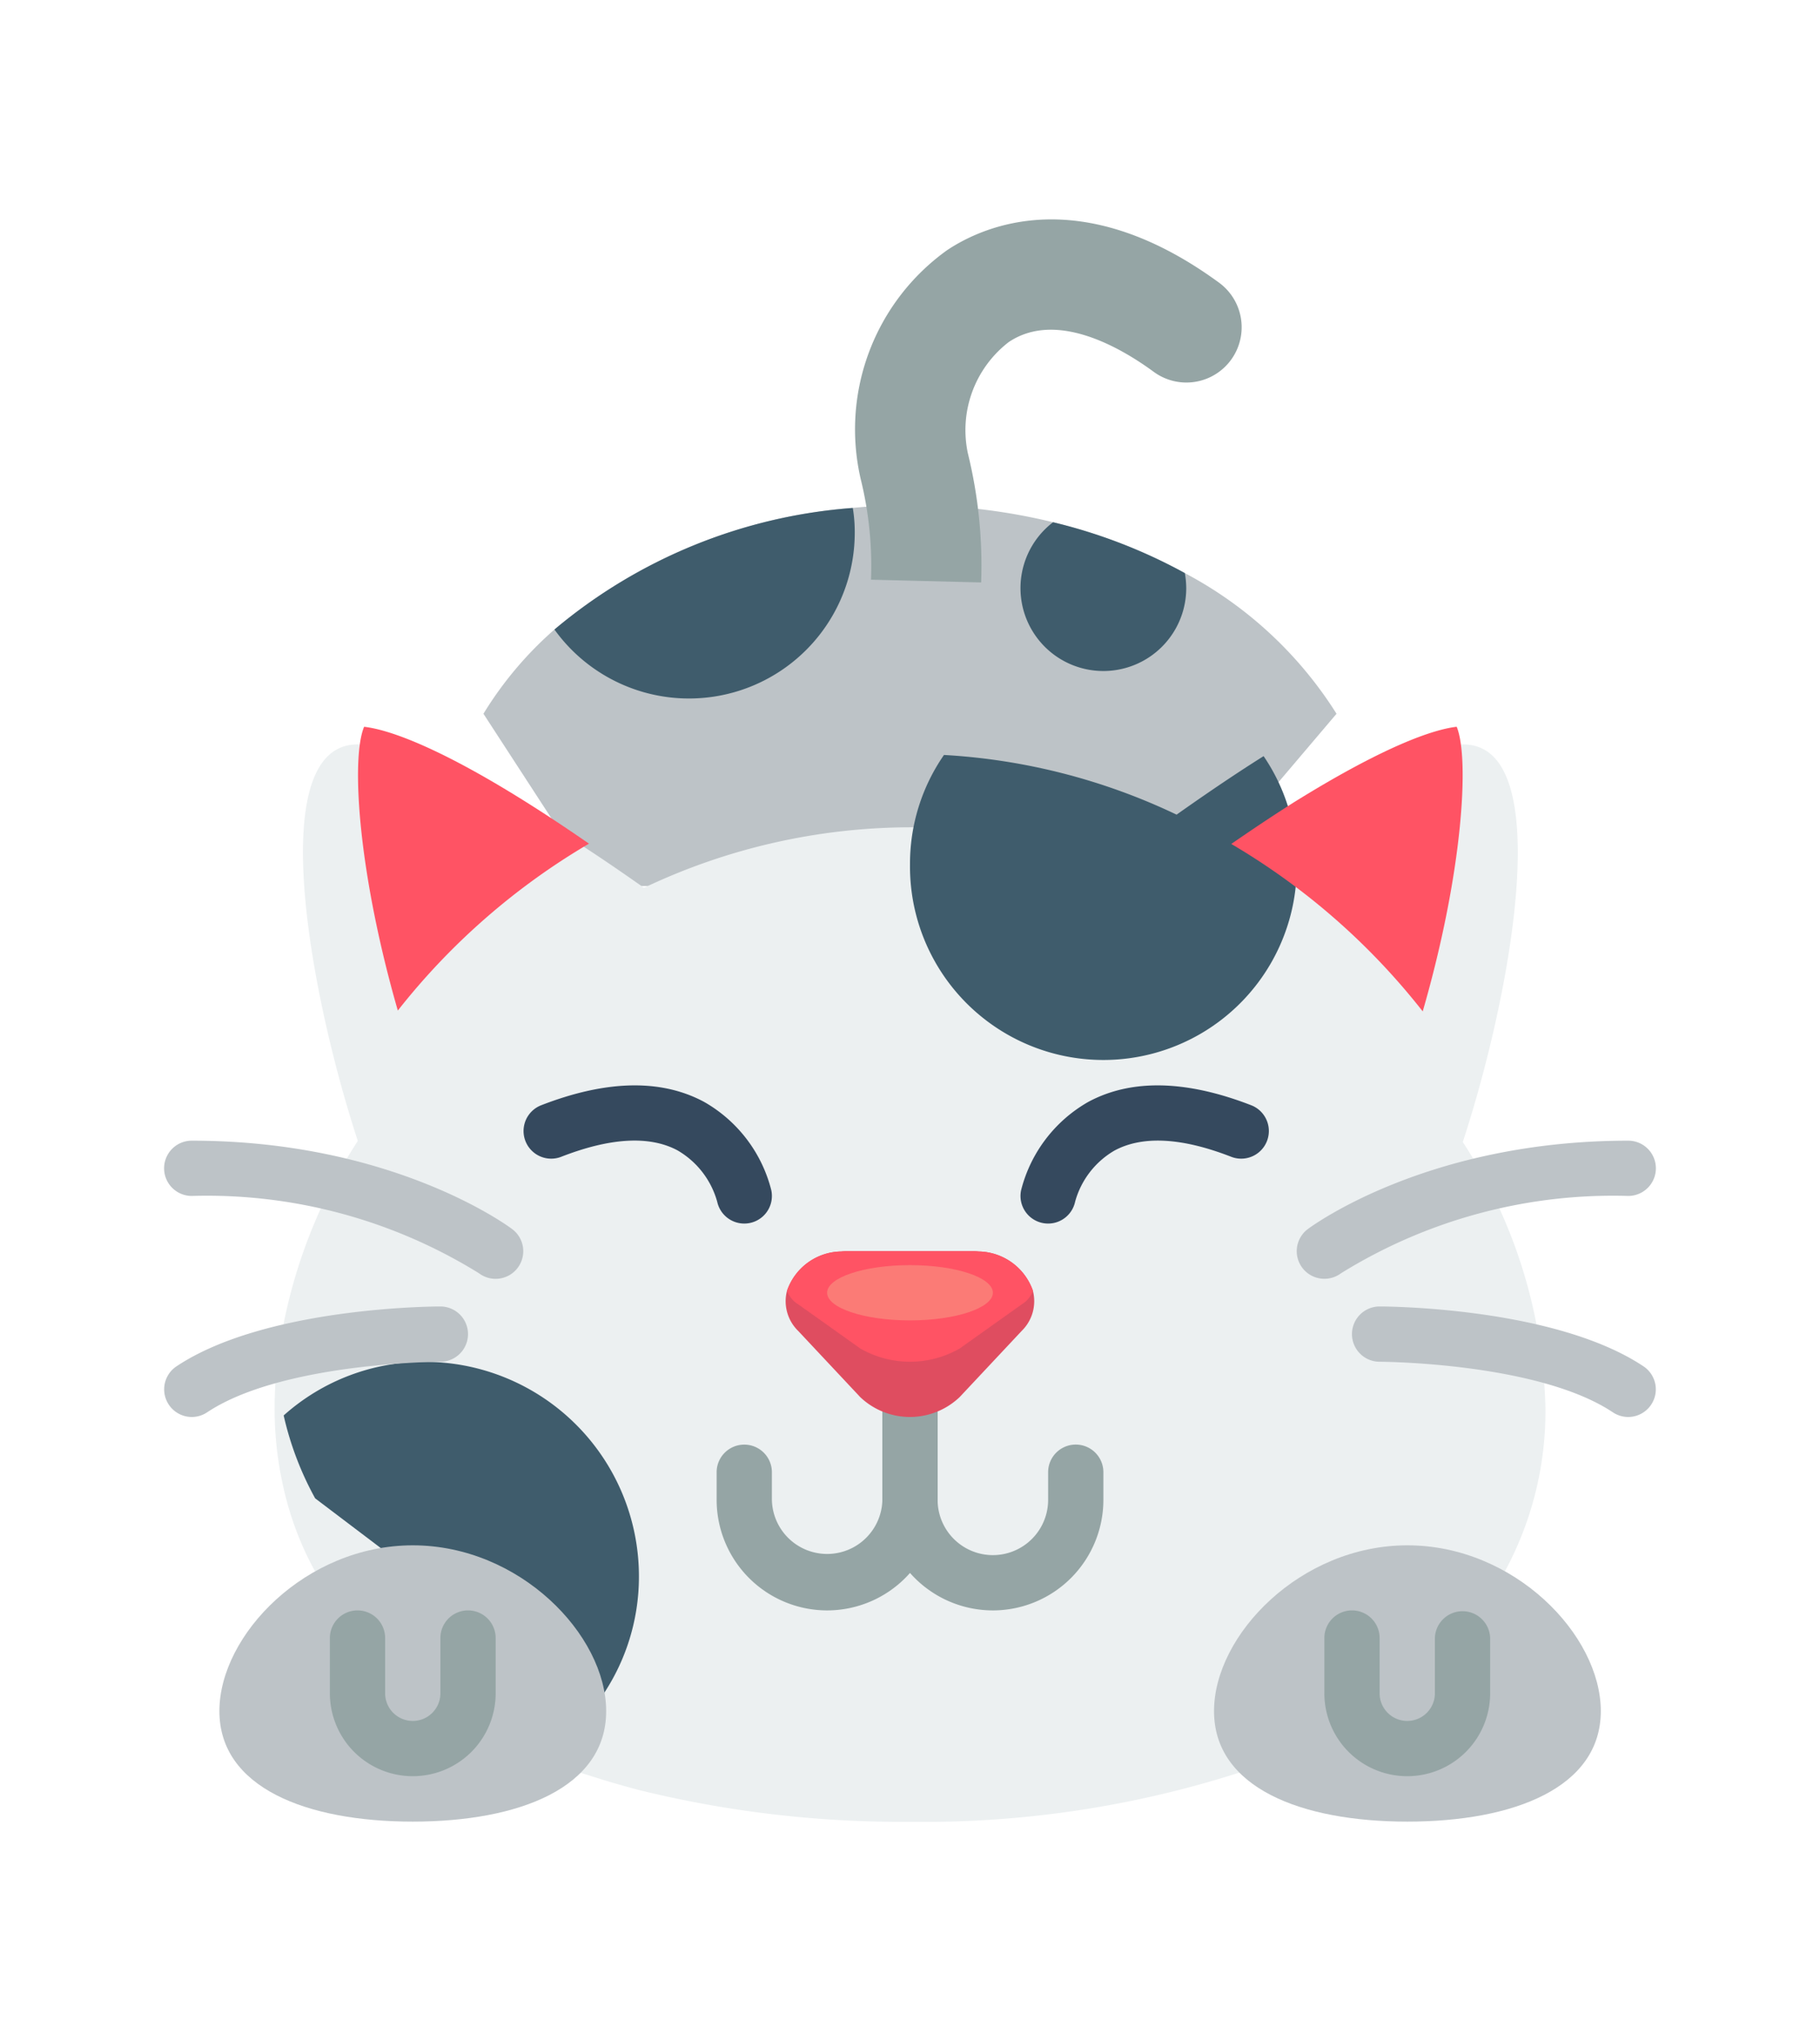 <svg xmlns="http://www.w3.org/2000/svg" xmlns:xlink="http://www.w3.org/1999/xlink" width="74.668" height="83.726" viewBox="0 0 74.668 83.726">
  <defs>
    <filter id="Path_510" x="2.266" y="21.521" width="70.136" height="62.205" filterUnits="userSpaceOnUse">
      <feOffset dy="3" input="SourceAlpha"/>
      <feGaussianBlur stdDeviation="3" result="blur"/>
      <feFlood flood-opacity="0.161"/>
      <feComposite operator="in" in2="blur"/>
      <feComposite in="SourceGraphic"/>
    </filter>
    <filter id="Path_515" x="26.069" y="0" width="33.866" height="32.891" filterUnits="userSpaceOnUse">
      <feOffset dy="3" input="SourceAlpha"/>
      <feGaussianBlur stdDeviation="3" result="blur-2"/>
      <feFlood flood-opacity="0.161"/>
      <feComposite operator="in" in2="blur-2"/>
      <feComposite in="SourceGraphic"/>
    </filter>
    <filter id="Path_516" x="0" y="54.389" width="33.867" height="29.334" filterUnits="userSpaceOnUse">
      <feOffset dy="3" input="SourceAlpha"/>
      <feGaussianBlur stdDeviation="3" result="blur-3"/>
      <feFlood flood-opacity="0.161"/>
      <feComposite operator="in" in2="blur-3"/>
      <feComposite in="SourceGraphic"/>
    </filter>
    <filter id="Path_517" x="40.801" y="54.389" width="33.867" height="29.334" filterUnits="userSpaceOnUse">
      <feOffset dy="3" input="SourceAlpha"/>
      <feGaussianBlur stdDeviation="3" result="blur-4"/>
      <feFlood flood-opacity="0.161"/>
      <feComposite operator="in" in2="blur-4"/>
      <feComposite in="SourceGraphic"/>
    </filter>
  </defs>
  <g id="happy" transform="translate(6.733 6)">
    <path id="Path_509" data-name="Path 509" d="M135.768,121.274l-6.041,7.118-24.368-.057-4.59-7.061a14.966,14.966,0,0,1,2.913-3.456,21.476,21.476,0,0,1,12.24-4.987,22.806,22.806,0,0,1,2.346-.113,24.631,24.631,0,0,1,5.87.7,21.868,21.868,0,0,1,5.406,2.086A16.41,16.41,0,0,1,135.768,121.274Zm0,0" transform="translate(-87.668 -97.997)" fill="#bdc3c7"/>
    <g transform="matrix(1, 0, 0, 1, -6.73, -6)" filter="url(#Path_510)">
      <path id="Path_510-2" data-name="Path 510" d="M87.3,191.986a13.782,13.782,0,0,1-1.666,6.733l-10.892,8.25a42.406,42.406,0,0,1-13.51,2.018,45.085,45.085,0,0,1-11.107-1.3c-.6-.159-1.2-.329-1.768-.51-.215-.068-.431-.136-.635-.2l-10.892-8.25a12.937,12.937,0,0,1-1.292-3.4,14.447,14.447,0,0,1-.374-3.332c0-.442.022-.9.057-1.337a21.539,21.539,0,0,1,3.355-9.6c-2.029-6.211-3.831-16.264-.011-16.264,2.969,0,8.375,3.491,11.753,5.882a25.562,25.562,0,0,1,10.914-2.482c.465,0,.929.011,1.394.045a25.48,25.48,0,0,1,9.543,2.448c1.043-.737,2.278-1.587,3.57-2.4,2.913-1.813,6.131-3.491,8.194-3.491,3.819,0,2.006,10.109-.023,16.309A20.871,20.871,0,0,1,87.3,191.986Zm0,0" transform="translate(-23.9 -137.26)" fill="#ecf0f1"/>
    </g>
    <path id="Path_511" data-name="Path 511" d="M70.843,187.11A28.072,28.072,0,0,0,63,193.956c-1.632-5.667-1.927-10.348-1.383-11.639C62.547,182.418,65.108,183.143,70.843,187.11Zm0,0" transform="translate(-53.412 -158.505)" fill="#ff5364"/>
    <path id="Path_512" data-name="Path 512" d="M52.6,390.529a8.682,8.682,0,0,1-1.756,5.259c-.215-.068-.431-.136-.635-.2l-10.892-8.25a12.937,12.937,0,0,1-1.292-3.4,8.637,8.637,0,0,1,5.78-2.2A8.8,8.8,0,0,1,52.6,390.529Zm0,0" transform="translate(-33.12 -331.879)" fill="#3f5c6c"/>
    <path id="Path_513" data-name="Path 513" d="M135.39,114.606a6.8,6.8,0,0,1-12.32,3.967,21.476,21.476,0,0,1,12.24-4.987A5.993,5.993,0,0,1,135.39,114.606Zm0,0" transform="translate(-107.056 -98.751)" fill="#3f5c6c"/>
    <path id="Path_514" data-name="Path 514" d="M276.266,120.795a3.4,3.4,0,1,1-5.463-2.7,21.868,21.868,0,0,1,5.406,2.086A3.731,3.731,0,0,1,276.266,120.795Zm0,0" transform="translate(-234.332 -102.674)" fill="#3f5c6c"/>
    <g transform="matrix(1, 0, 0, 1, -6.73, -6)" filter="url(#Path_515)">
      <path id="Path_515-2" data-name="Path 515" d="M222.59,14.891a19.281,19.281,0,0,0-.544-5.293,4.56,4.56,0,0,1,1.677-4.568c1.938-1.3,4.556.2,5.95,1.224a2.267,2.267,0,0,0,2.675-3.661C226.681-1.554,222.669.282,221.2,1.257a9.039,9.039,0,0,0-3.548,9.407,14.853,14.853,0,0,1,.419,4.114Zm0,0" transform="translate(-182.34 6)" fill="#95a5a5"/>
    </g>
    <g transform="matrix(1, 0, 0, 1, -6.73, -6)" filter="url(#Path_516)">
      <path id="Path_516-2" data-name="Path 516" d="M33.676,423.246c0-3.13-3.552-6.8-7.934-6.8s-7.934,3.671-7.934,6.8,3.552,4.533,7.934,4.533S33.676,426.375,33.676,423.246Zm0,0" transform="translate(-8.81 -356.06)" fill="#bdc3c7"/>
    </g>
    <g transform="matrix(1, 0, 0, 1, -6.73, -6)" filter="url(#Path_517)">
      <path id="Path_517-2" data-name="Path 517" d="M346.082,423.246c0-3.13-3.552-6.8-7.934-6.8s-7.934,3.671-7.934,6.8,3.552,4.533,7.934,4.533S346.082,426.375,346.082,423.246Zm0,0" transform="translate(-280.41 -356.06)" fill="#bdc3c7"/>
    </g>
    <path id="Path_518" data-name="Path 518" d="M55.92,466.636a3.4,3.4,0,0,1-3.4-3.4v-2.267a1.133,1.133,0,1,1,2.267,0v2.267a1.133,1.133,0,0,0,2.267,0v-2.267a1.133,1.133,0,1,1,2.267,0v2.267A3.4,3.4,0,0,1,55.92,466.636Zm0,0" transform="translate(-45.719 -399.78)" fill="#95a5a5"/>
    <path id="Path_519" data-name="Path 519" d="M368.326,466.636a3.4,3.4,0,0,1-3.4-3.4v-2.267a1.133,1.133,0,1,1,2.267,0v2.267a1.133,1.133,0,0,0,2.267,0v-2.267a1.134,1.134,0,0,1,2.267,0v2.267A3.4,3.4,0,0,1,368.326,466.636Zm0,0" transform="translate(-317.325 -399.78)" fill="#95a5a5"/>
    <path id="Path_520" data-name="Path 520" d="M178.545,391.935a4.538,4.538,0,0,1-4.533-4.533v-1.134a1.133,1.133,0,0,1,2.267,0V387.4a2.267,2.267,0,0,0,4.533,0v-4.533a1.133,1.133,0,1,1,2.267,0V387.4A4.538,4.538,0,0,1,178.545,391.935Zm0,0" transform="translate(-151.344 -331.879)" fill="#95a5a5"/>
    <path id="Path_521" data-name="Path 521" d="M230.611,391.935a4.538,4.538,0,0,1-4.533-4.533v-4.533a1.133,1.133,0,1,1,2.267,0V387.4a2.267,2.267,0,0,0,4.534,0v-1.134a1.133,1.133,0,0,1,2.267,0V387.4A4.538,4.538,0,0,1,230.611,391.935Zm0,0" transform="translate(-196.611 -331.879)" fill="#95a5a5"/>
    <path id="Path_522" data-name="Path 522" d="M122.327,300.615a1.135,1.135,0,0,1-1.106-.889,3.523,3.523,0,0,0-1.639-2.118c-1.152-.609-2.757-.515-4.775.273a1.134,1.134,0,0,1-.826-2.112c2.682-1.045,4.934-1.094,6.7-.145a5.8,5.8,0,0,1,2.757,3.621,1.132,1.132,0,0,1-1.109,1.37Zm0,0" transform="translate(-98.528 -256.427)" fill="#35495e"/>
    <path id="Path_523" data-name="Path 523" d="M270.607,300.612a1.132,1.132,0,0,1-1.109-1.37,5.8,5.8,0,0,1,2.757-3.621c1.764-.949,4.017-.9,6.7.145a1.134,1.134,0,0,1-.826,2.112c-2.031-.793-3.645-.882-4.8-.261a3.5,3.5,0,0,0-1.616,2.1A1.132,1.132,0,0,1,270.607,300.612Zm0,0" transform="translate(-234.338 -256.424)" fill="#35495e"/>
    <g id="Group_588" data-name="Group 588" transform="translate(0 40.789)">
      <path id="Path_524" data-name="Path 524" d="M14.052,317.979a1.121,1.121,0,0,1-.676-.225,21.185,21.185,0,0,0-11.79-3.175,1.133,1.133,0,0,1,0-2.267c8.217,0,12.95,3.478,13.147,3.627a1.133,1.133,0,0,1-.681,2.04Zm0,0" transform="translate(-0.453 -312.313)" fill="#bdc3c7"/>
      <path id="Path_525" data-name="Path 525" d="M1.587,368.912a1.134,1.134,0,0,1-.63-2.076c3.644-2.429,10.537-2.457,10.829-2.457a1.133,1.133,0,1,1,0,2.267c-.064,0-6.5.029-9.571,2.076A1.132,1.132,0,0,1,1.587,368.912Zm0,0" transform="translate(-0.452 -357.579)" fill="#bdc3c7"/>
      <path id="Path_526" data-name="Path 526" d="M357.387,317.977a1.132,1.132,0,0,1-.683-2.038c.2-.148,4.93-3.627,13.147-3.627a1.133,1.133,0,1,1,0,2.267,21.171,21.171,0,0,0-11.789,3.175A1.134,1.134,0,0,1,357.387,317.977Zm0,0" transform="translate(-309.783 -312.313)" fill="#bdc3c7"/>
      <path id="Path_527" data-name="Path 527" d="M384.938,368.912a1.13,1.13,0,0,1-.628-.19c-3.071-2.048-9.507-2.076-9.572-2.076a1.133,1.133,0,0,1,0-2.267c.292,0,7.186.028,10.829,2.457a1.134,1.134,0,0,1-.63,2.076Zm0,0" transform="translate(-324.871 -357.579)" fill="#bdc3c7"/>
    </g>
    <path id="Path_528" data-name="Path 528" d="M205.4,350.284l-2.55,2.72a2.959,2.959,0,0,1-4.08,0l-2.55-2.72a1.7,1.7,0,0,1-.453-1.643,2.387,2.387,0,0,1,2.221-1.61,2.2,2.2,0,0,1,.272-.011h5.1a2.2,2.2,0,0,1,.272.011,2.4,2.4,0,0,1,2.222,1.61A1.7,1.7,0,0,1,205.4,350.284Zm0,0" transform="translate(-170.212 -301.698)" fill="#df4d60"/>
    <path id="Path_529" data-name="Path 529" d="M206.228,348.641a1.067,1.067,0,0,1-.454.555l-2.55,1.814a4.1,4.1,0,0,1-4.08,0l-2.55-1.814a1.068,1.068,0,0,1-.453-.555,2.387,2.387,0,0,1,2.221-1.61,2.2,2.2,0,0,1,.272-.011h5.1a2.2,2.2,0,0,1,.272.011A2.4,2.4,0,0,1,206.228,348.641Zm0,0" transform="translate(-170.583 -301.698)" fill="#ff5364"/>
    <path id="Path_530" data-name="Path 530" d="M215.523,352.5c0-.626-1.522-1.133-3.4-1.133s-3.4.507-3.4,1.133,1.522,1.134,3.4,1.134S215.523,353.122,215.523,352.5Zm0,0" transform="translate(-181.522 -305.474)" fill="#fb7b76"/>
    <path id="Path_531" data-name="Path 531" d="M250.625,195.656a7.934,7.934,0,1,1-15.867,0,7.831,7.831,0,0,1,1.394-4.488,25.479,25.479,0,0,1,9.543,2.448c1.043-.737,2.278-1.587,3.57-2.4A7.832,7.832,0,0,1,250.625,195.656Zm0,0" transform="translate(-204.157 -166.201)" fill="#3f5c6c"/>
    <path id="Path_532" data-name="Path 532" d="M343.538,193.99a28.022,28.022,0,0,0-7.854-6.868c.918-.635,1.756-1.19,2.539-1.689,3.99-2.482,5.9-3.026,6.709-3.117C345.464,183.608,345.181,188.312,343.538,193.99Zm0,0" transform="translate(-291.902 -158.505)" fill="#ff5364"/>
  </g>
</svg>
